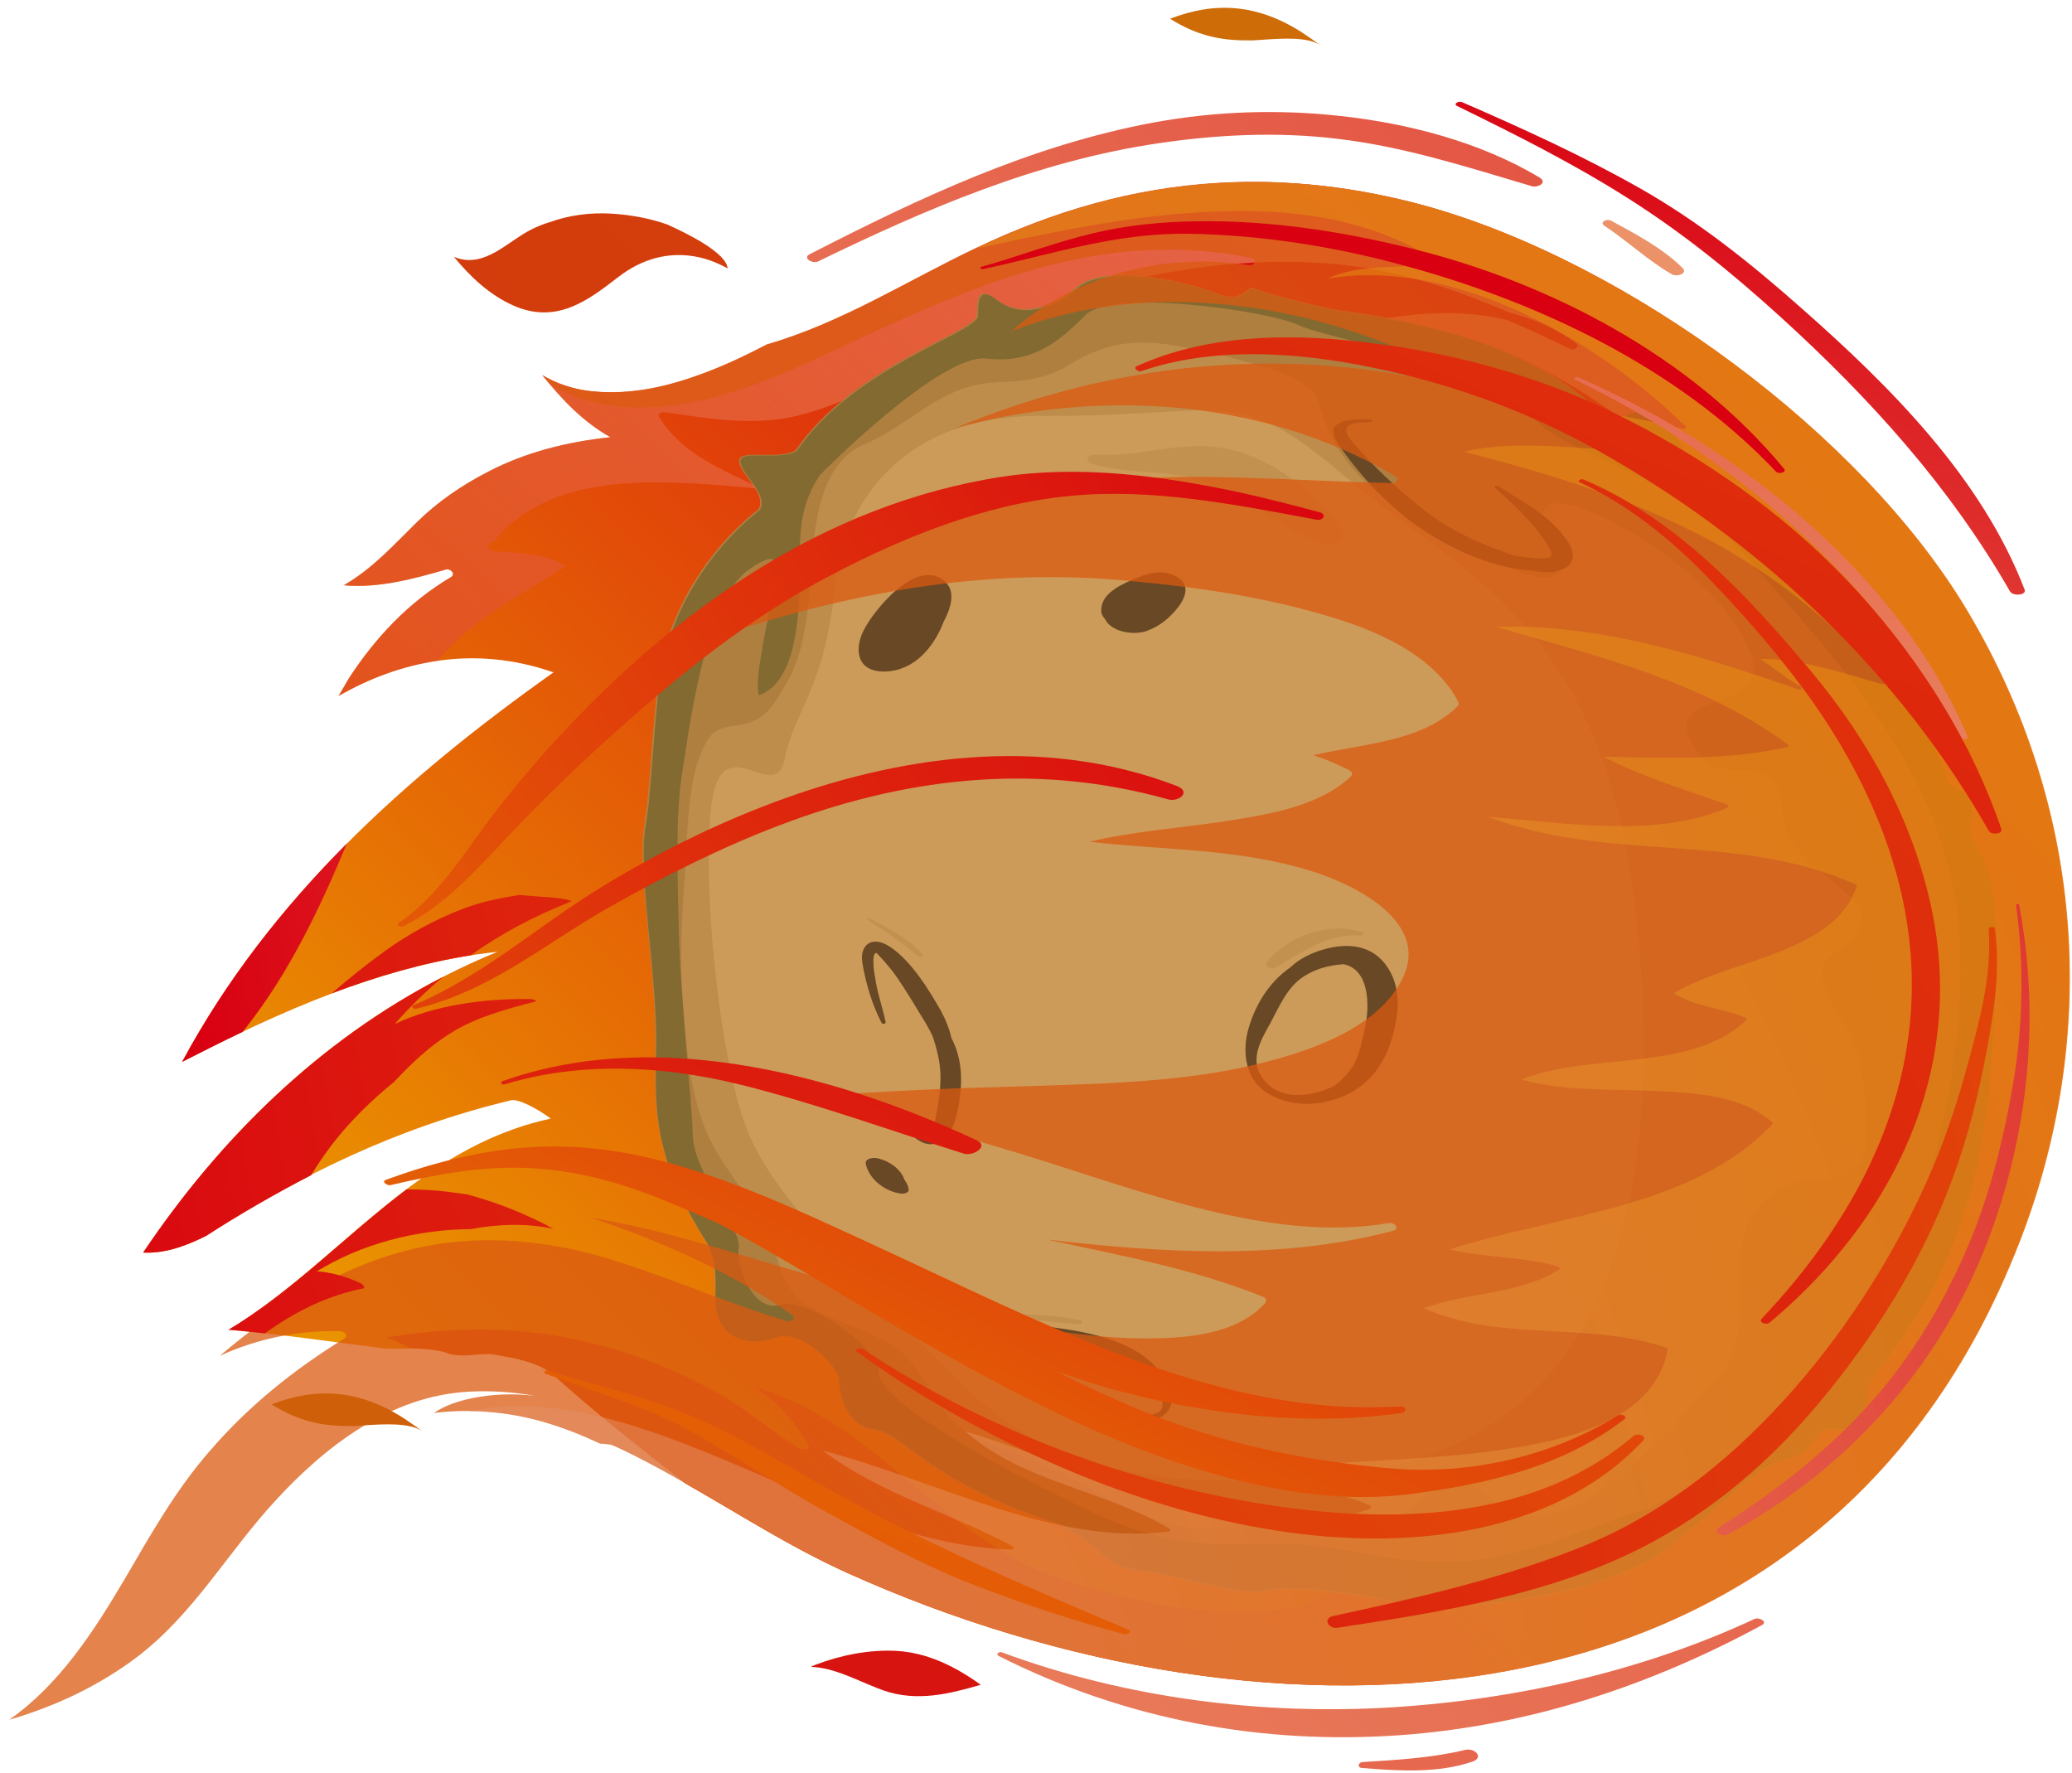 <svg width="187" height="160" viewBox="0 0 187 160" fill="none" xmlns="http://www.w3.org/2000/svg">
<path d="M44.485 122.216C43.26 122.06 41.486 122.637 40.158 122.023C37.892 121.468 36.3 121.801 34.606 121.675C29.707 121.053 25.276 120.402 20.663 119.995C30.509 114.022 37.447 103.579 49.708 100.944C48.563 100.086 46.663 99.042 46.011 99.316C35.627 101.833 27.064 106.096 18.524 111.521C17.035 112.312 15.078 113.134 12.914 113.038C20.769 101.373 31.382 91.397 44.902 85.89C34.679 87.001 25.177 91.323 16.431 95.83C24.32 81.139 36.605 70.126 49.954 60.675C42.724 58.152 36.043 59.667 30.559 62.805C30.868 62.274 31.177 61.742 31.487 61.211C33.859 57.571 36.851 54.357 40.716 52.066C41.134 51.807 40.681 51.277 40.233 51.398C37.438 52.203 34.213 53.104 31.031 52.816C31.096 52.789 31.133 52.74 31.198 52.713C33.679 51.253 35.601 49.108 37.63 47.118C39.502 45.278 41.709 43.766 44.101 42.545C47.404 40.824 51.163 39.866 55.093 39.455C52.699 38.117 50.752 36.123 48.959 33.862C50.224 34.62 51.719 35.131 53.33 35.308C56.965 35.707 60.417 34.861 63.533 33.688C65.511 32.958 67.402 32.047 69.234 31.094C76.029 29.13 81.997 25.287 88.236 22.334C94.969 19.14 102.145 16.966 110.04 16.514C116.17 16.151 122.548 16.889 128.766 18.614C147.053 23.743 168.013 39.198 177.497 55.051C188.428 73.325 189.302 93.979 182.25 112.085C164.435 157.953 114.361 159.017 76.498 141.953C71.387 139.646 66.685 136.615 61.828 133.85C57.752 130.64 53.686 127.476 49.83 123.973C48.446 122.896 46.466 122.556 44.485 122.216Z" fill="url(#paint0_linear_1549_1902)"/>
<path opacity="0.5" d="M44.485 122.216C43.26 122.06 41.485 122.637 40.157 122.023C38.949 121.727 37.942 121.697 37.012 121.686C36.327 121.287 35.588 120.962 34.84 120.706C40.255 119.806 45.928 119.635 51.666 120.809C55.157 121.519 58.601 122.652 61.93 124.233C63.847 125.136 65.69 126.137 67.425 127.4C68.988 128.535 70.534 129.694 72.189 130.706C72.465 130.875 73.187 130.806 72.943 130.356C71.766 128.29 70.133 126.531 68.171 125.213C74.114 126.769 78.984 131.185 83.77 135.118C86.34 137.237 88.983 139.257 91.908 140.841C93.855 141.882 95.918 142.589 98.007 143.202C102.79 144.576 107.847 145.583 112.676 145.465C116.602 145.357 120.891 144.528 122.723 141.132C122.859 140.89 122.62 140.673 122.365 140.596C120.077 139.949 117.556 139.317 115.453 138.007C115.177 137.838 114.948 137.666 114.672 137.497C120.023 139.068 125.934 138.579 130.9 137.8C138.613 136.639 145.712 133.911 151.411 129.294C151.753 129.016 151.277 128.697 150.985 128.669C147.943 128.372 144.934 128.748 141.872 128.359C140.157 128.142 138.354 127.744 136.785 126.796C136.261 126.48 135.634 126.124 135.239 125.637C134.411 124.595 135.796 124.298 136.545 124.135C136.769 124.074 136.861 123.952 136.83 123.814C143.089 121.907 149.023 119.183 154.177 115.53C159.99 111.418 164.888 106.199 168.235 100.008C171.508 93.915 173.768 86.908 173.257 79.541C173.025 75.856 172.285 72.133 171.039 68.488C169.715 64.709 167.814 61.223 165.65 57.729C163.078 53.587 160.084 49.471 156.263 46.338C156.271 46.268 156.251 46.176 156.136 46.09C151.225 41.49 146.005 37.003 140.049 33.795C135.119 31.127 129.993 29.496 124.716 28.782C128.295 28.184 132.313 27.954 136.043 28.882C137.939 29.693 139.826 30.575 141.696 31.48C142.094 31.665 142.669 31.256 142.193 30.937C140.372 29.61 138.372 28.758 136.303 28.237C131.356 26.129 126.332 24.422 121.096 23.891C113.806 23.118 106.457 24.093 99.78 25.84C93.038 27.615 87.089 30.48 81.136 33.648C78.094 35.259 74.94 36.901 71.439 37.633C67.732 38.402 63.904 37.783 60.011 37.191C59.766 37.16 59.27 37.284 59.493 37.642C61.59 41.047 65.301 42.418 68.727 44.11C60.254 43.365 50.421 42.286 44.92 48.427C44.865 48.5 44.792 48.598 44.841 48.711C44.609 48.842 44.377 48.973 44.144 49.104C43.773 49.36 44.296 49.676 44.57 49.729C46.689 49.944 49.093 49.839 51.016 51.091C49.773 51.914 48.472 52.694 47.218 53.471C44.395 55.208 41.538 57.11 39.463 59.638C36.258 60.096 33.254 61.239 30.559 62.805C30.868 62.274 31.177 61.742 31.486 61.211C33.858 57.571 36.85 54.357 40.715 52.066C41.133 51.807 40.681 51.277 40.232 51.398C37.438 52.203 34.213 53.104 31.03 52.816C31.096 52.789 31.132 52.74 31.198 52.713C33.678 51.253 35.601 49.108 37.63 47.118C39.502 45.278 41.709 43.766 44.1 42.545C47.403 40.824 51.163 39.866 55.093 39.455C52.698 38.117 50.751 36.123 48.959 33.862C50.224 34.62 51.718 35.131 53.329 35.308C56.965 35.707 60.416 34.861 63.533 33.688C65.511 32.958 67.401 32.047 69.234 31.094C76.028 29.13 81.996 25.287 88.236 22.334C94.969 19.14 102.144 16.966 110.04 16.514C116.17 16.151 122.547 16.889 128.765 18.614C147.052 23.743 168.013 39.198 177.496 55.051C188.427 73.325 189.301 93.979 182.249 112.085C164.434 157.953 114.36 159.017 76.497 141.953C71.386 139.646 66.684 136.615 61.827 133.85C57.751 130.64 53.685 127.476 49.829 123.973C48.445 122.896 46.465 122.556 44.485 122.216Z" fill="url(#paint1_linear_1549_1902)"/>
<path d="M68.434 45.99C68.434 45.99 60.693 51.481 59.352 61.734C58.634 68.713 58.706 70.942 58.129 74.632C57.553 78.321 58.971 86.445 59.126 92.439C59.328 98.43 58.058 103.163 63.682 112C64.52 113.506 64.521 114.995 64.538 116.344C64.519 117.322 64.527 118.206 64.825 119.001C65.575 120.862 67.703 121.542 69.99 120.7C72.276 119.858 75.652 123.344 75.693 124.482C75.724 125.574 76.294 128.749 78.837 129.054C81.428 129.356 84.133 134.095 95.641 137.65C99.416 139.413 99.239 141.379 102.979 141.818C106.719 142.257 111.888 144.188 114.424 143.609C116.959 143.031 123.756 144.045 126.572 144.821C129.388 145.597 146.566 144.514 151.975 138.495C156.314 135.453 157.633 132.74 161.092 131.824C164.552 130.908 163.335 128.774 165.436 129.014C167.537 129.254 168.24 128.674 168.575 125.186C168.974 123.462 177.626 116.518 179.413 98.814C180.987 81.752 179.711 78.505 178.249 76.34C177.678 75.492 177.738 74.697 177.826 73.924C177.944 72.753 178.036 71.677 175.752 70.727C174.461 65.713 164.593 47.511 152.307 41.654C151.271 38.206 146.971 35.057 145.956 38.913C143.07 35.489 137.308 30.175 120.733 28.009C116.061 27.024 113.933 26.344 113.223 26.04C112.512 25.735 112.113 27.459 109.981 26.547C107.848 25.634 99.894 23.599 97.158 25.936C94.422 28.272 91.661 28.377 89.991 27.086C88.321 25.795 88.135 26.877 88.175 28.434C88.215 29.99 77.134 32.899 71.807 40.658C70.209 41.596 66.682 40.516 66.712 41.608C66.696 42.702 69.327 44.561 68.434 45.99Z" fill="#BE8D4C"/>
<path opacity="0.6" d="M75.709 124.458C75.678 123.366 72.32 119.855 70.005 120.675C67.719 121.518 65.591 120.838 64.84 118.977C64.524 118.206 64.534 117.298 64.553 116.319C64.564 114.992 64.563 113.503 63.697 111.975C58.073 103.139 59.325 98.43 59.141 92.415C58.939 86.424 57.568 78.297 58.144 74.607C58.721 70.918 58.649 68.689 59.367 61.709C60.69 51.481 68.449 45.965 68.449 45.965C69.342 44.536 66.711 42.678 66.699 41.562C66.668 40.47 70.166 41.529 71.793 40.612C77.139 32.829 88.22 29.92 88.161 28.388C88.121 26.831 88.307 25.749 89.977 27.04C91.647 28.331 94.455 28.224 97.145 25.89C99.881 23.553 107.834 25.588 109.967 26.501C112.1 27.413 112.498 25.689 113.209 25.994C113.92 26.298 116.03 27.003 120.719 27.963C137.294 30.129 143.056 35.443 145.943 38.868C146.996 35.078 151.268 38.206 152.304 41.654C164.59 47.511 174.429 65.691 175.767 70.703C178.051 71.652 177.959 72.728 177.841 73.899C177.771 74.648 177.693 75.468 178.265 76.316C179.726 78.481 181.002 81.728 179.428 98.79C177.641 116.493 168.989 123.438 168.59 125.162C168.236 128.674 167.552 129.229 165.451 128.989C163.35 128.75 164.567 130.883 161.107 131.8C157.648 132.716 156.329 135.428 151.99 138.471C146.599 144.465 129.403 145.573 126.587 144.797C123.771 144.02 116.974 143.006 114.439 143.585C111.903 144.164 106.734 142.233 102.994 141.794C99.254 141.355 99.431 139.389 95.656 137.626C84.149 134.07 81.443 129.331 78.853 129.029C76.309 128.724 75.739 125.549 75.709 124.458ZM87.783 129.583C89.483 130.476 91.277 130.945 93.04 131.695C94.86 132.487 96.589 133.402 98.346 134.338C101.537 136.045 105.489 138.169 108.998 137.901C110.753 137.768 112.312 137.181 114.007 136.888C115.768 136.567 117.529 136.782 119.385 136.99C122.098 137.308 125.413 137.657 127.467 135.992C128.356 135.285 129.027 134.032 130.164 133.588C131.853 132.947 133.564 134.421 134.883 135.524C138.963 138.967 144.437 134.829 147.025 132.571C148.956 130.891 150.734 129.057 152.408 127.183C153.742 125.702 155.406 124.318 156.235 122.497C158.137 118.352 155.581 112.579 158.696 108.962C159.753 107.732 161.21 106.803 162.945 106.577C164.191 106.405 165.63 106.454 166.719 105.897C168.795 104.859 168.51 102.317 168.365 100.185C168.19 97.497 167.987 94.788 166.378 92.283C165.399 90.786 163.81 88.373 164.748 86.825C165.303 85.906 166.462 85.553 167.132 84.72C167.673 84.057 168.304 83.157 167.89 82.159C167.468 81.232 166.599 80.542 165.806 79.871C164.362 78.635 162.361 77.249 161.482 75.559C160.731 74.118 161.005 72.797 160.47 71.365C159.585 68.908 157.14 69.783 155.308 69.364C153.779 69.018 151.774 66.445 152.291 65.04C152.683 63.922 154.209 63.616 155.235 63.202C156.942 62.536 158.96 61.455 158.127 59.227C156.976 56.112 154.354 53.229 151.661 51.095C149.466 49.372 147.095 47.823 144.591 46.632C143.443 46.076 140.105 44.564 139.345 46.055C138.54 47.665 141.655 49.353 140.912 51.238C140.303 52.766 137.662 51.815 136.383 51.314C132.454 49.817 128.555 47.503 125.095 45.022C122.569 43.204 120.739 40.992 119.671 38.244C119.373 37.449 119.151 36.671 118.872 35.851C118.792 35.6 118.704 35.42 118.475 35.248C117.442 34.359 116.114 33.745 114.838 33.36C111.718 32.394 108.344 31.466 105.206 31.059C101.852 30.642 99.4 31.169 96.763 32.778C95.026 33.842 93.371 34.318 91.184 34.433C89.888 34.492 88.639 34.547 87.434 34.902C84.013 35.886 81.518 38.556 78.313 39.968C72.929 41.96 73.502 50.138 72.894 55.062C72.603 57.477 72.077 59.907 70.82 61.941C70.254 62.814 69.784 63.798 68.961 64.478C68.138 65.158 67.306 65.374 66.171 65.515C64.878 65.69 64.217 66.034 63.638 67.164C62.985 68.392 62.627 69.764 62.419 71.173C61.984 73.9 61.955 76.74 61.775 79.544C61.525 83.097 61.358 86.597 61.627 90.234C61.906 93.916 62.165 98.041 63.581 101.698C64.838 104.969 67.388 107.531 69.074 110.589C70.4 112.995 70.021 115.765 72.576 117.605C75.607 119.764 79.765 119.944 82.249 122.951C83.908 125.15 85.18 128.165 87.783 129.583Z" fill="#A5773A"/>
<path d="M75.711 124.457C75.693 123.527 73.234 120.843 71.105 120.582C70.738 120.535 70.362 120.559 70.036 120.696C69.177 121.006 68.39 121.102 67.636 121.034C66.365 120.881 65.326 120.179 64.871 118.997L64.861 118.952C64.653 118.453 64.595 117.875 64.584 117.294C64.598 117.037 64.564 116.783 64.578 116.526L64.597 116.502L64.594 116.386C64.598 116.083 64.591 115.734 64.584 115.386C64.564 114.34 64.4 113.187 63.767 112.063L63.739 112.042L63.7 111.974C60.025 106.203 59.316 102.199 59.205 98.413C59.176 97.438 59.195 96.459 59.213 95.481C59.232 94.502 59.25 93.524 59.211 92.502C59.097 88.601 58.449 83.802 58.194 79.909C58.134 79.214 58.102 78.542 58.098 77.89L58.117 77.866C58.073 76.612 58.1 75.563 58.243 74.717L58.261 74.692C58.838 71.003 58.766 68.773 59.484 61.794C60.807 51.566 68.566 46.05 68.566 46.05C68.684 45.834 68.755 45.62 68.75 45.387C68.716 44.598 68.051 43.756 67.5 43C67.124 42.488 66.833 42.041 66.816 41.647C66.785 40.555 70.283 41.614 71.91 40.697C77.256 32.914 88.337 30.005 88.278 28.473C88.266 27.357 88.334 26.491 88.993 26.566C89.238 26.597 89.608 26.76 90.076 27.149C90.648 27.579 91.33 27.861 92.065 27.955C93.582 28.138 95.432 27.579 97.243 25.999C98.537 24.871 101.11 24.778 103.625 25.062C106.31 25.358 108.985 26.143 110.066 26.61C110.407 26.751 110.709 26.825 110.954 26.856C112.226 27.009 112.667 26.004 113.185 26.087L113.308 26.103C114.019 26.407 116.128 27.112 120.818 28.073C137.393 30.238 143.155 35.552 146.041 38.977C146.4 37.605 147.217 37.111 148.122 37.217C149.761 37.416 151.775 39.5 152.41 41.693C164.696 47.55 174.535 65.731 175.874 70.742L175.931 70.785C177.59 71.495 177.953 72.263 177.969 73.076C177.984 73.355 177.951 73.636 177.919 73.917L177.883 73.966C177.851 74.247 177.837 74.504 177.852 74.782C177.861 75.247 177.974 75.752 178.275 76.245L178.304 76.266C179.194 77.583 180.008 79.3 180.161 84.223C180.232 87.406 180.076 91.907 179.491 98.529L179.473 98.553L179.457 98.694C177.67 116.398 169.018 123.342 168.619 125.066C168.265 128.579 167.581 129.134 165.48 128.894C163.379 128.654 164.596 130.788 161.136 131.704C157.677 132.62 156.358 135.333 152.019 138.375C146.95 144 131.533 145.298 127.304 144.797C127.012 144.769 126.785 144.714 126.634 144.677C125.217 144.301 122.83 143.846 120.456 143.554C118.082 143.261 115.777 143.174 114.486 143.465C113.849 143.598 113.041 143.602 112.137 143.497C109.424 143.179 105.829 142.01 103.023 141.698C99.283 141.259 99.46 139.293 95.685 137.53C84.177 133.975 81.472 129.236 78.881 128.934C76.311 128.723 75.742 125.548 75.711 124.457ZM70.373 117.743C72.784 117.032 79.224 121.443 79.269 123.767C79.343 126.112 87.174 130.994 98.16 136.257C109.147 141.521 111.481 137.814 123.078 140.177C134.675 142.541 140.129 138.846 147.07 136.686C153.982 134.505 157.675 129.642 164.142 124.418C170.61 119.193 177.095 102.38 176.942 86.427C176.956 86.17 176.923 85.916 176.918 85.684C176.455 70.147 165.53 59.434 158.029 50.716C150.431 41.888 139.943 40.967 138.054 37.107C136.182 33.223 120.052 30.704 117.225 29.346C114.379 28.013 100.374 26.058 97.977 28.419C95.608 30.803 93.232 32.837 89.031 32.358C84.83 31.878 73.992 42.869 73.992 42.869C72.35 45.416 72.089 47.434 72.178 51.965C72.125 55.017 72.017 61.539 68.479 62.739C68.427 62.51 68.394 62.256 68.397 61.953C68.368 61.397 68.448 60.694 68.581 59.801C69.213 55.619 70.132 52.606 70.086 51.236C70.037 50.169 69.435 50.137 67.617 51.369C63.519 54.21 62.139 66.304 61.542 69.901C60.963 73.475 61.14 79.141 61.288 84.786C61.465 90.452 62.425 99.187 62.528 102.508C62.628 105.713 66.624 110.58 66.697 112.39L66.672 112.601C66.638 112.766 66.632 112.953 66.637 113.185C66.759 115.109 68.233 118.39 70.373 117.743Z" fill="#836A31"/>
<path opacity="0.3" d="M75.413 52.18C75.413 52.18 76.675 37.441 94.046 37.532C111.416 37.623 111.306 34.373 121.82 43.366C132.335 52.359 145.69 56.194 147.983 85.926C150.246 115.637 141.219 131.727 118.778 133.328C96.356 134.905 91.079 129.421 82.992 121.065C76.076 113.893 70.335 108.251 67.775 102.782C65.215 97.312 63.394 81.558 64.142 73.227C64.92 64.918 69.907 72.934 70.817 68.502C71.698 64.048 74.671 61.813 75.413 52.18Z" fill="#F0BD79"/>
<path d="M120.772 40.059C119.204 37.738 122.269 37.824 123.68 37.851C123.896 37.861 123.937 38.044 123.731 38.08C123.15 38.14 121.408 38.017 121.51 38.895C121.579 39.519 122.478 40.347 122.892 40.809C124.737 42.88 126.783 44.682 128.997 46.381C131 47.883 133.437 48.986 135.766 49.817C136.049 49.915 136.286 50.017 136.57 50.115C137.467 50.291 138.371 50.397 139.273 50.387C140.298 50.392 140.137 49.89 139.595 49.063C138.45 47.251 136.573 45.461 134.919 44.03C134.747 43.901 135.074 43.764 135.188 43.85C137.502 45.356 140.121 46.633 141.587 49.031C142.324 50.194 141.928 51.08 140.779 51.478C140.07 51.709 139.251 51.668 138.43 51.51C135.005 51.307 131.508 49.829 128.5 47.878C125.471 45.836 122.765 43.005 120.772 40.059Z" fill="#684825"/>
<path d="M112.582 93.186C113.183 90.774 114.532 88.618 116.47 87.286C117.291 86.49 118.456 85.951 119.465 85.678C121.521 85.083 123.873 85.167 125.269 87.359C126.549 89.35 126.19 91.676 125.663 93.571C125.057 95.749 123.842 97.548 121.871 98.626C119.853 99.708 116.919 100.102 114.571 98.761C112.385 97.503 112.149 95.074 112.582 93.186ZM117.699 88.093C116.158 89.074 115.459 90.84 114.634 92.358C113.889 93.708 112.732 95.549 113.892 97.222C115.479 99.518 118.559 98.928 120.439 97.972C120.967 97.567 121.437 97.118 121.877 96.532C122.665 95.481 122.864 94.143 123.168 92.844C123.645 90.836 123.626 87.463 121.24 87.009C119.954 87.113 118.803 87.395 117.699 88.093Z" fill="#684825"/>
<path d="M89.096 119.61C90.097 118.872 92.1 119.421 93.325 119.576C96.697 119.969 101.576 120.498 104.215 123.241C105.769 124.864 106.594 127.163 104.412 128.045C102.538 128.814 98.764 127.587 97.431 125.786C97.094 125.342 98.033 125.283 98.29 125.476C99.854 126.61 101.662 127.776 103.55 127.704C106.47 127.566 104.005 124.534 102.785 123.657C100.774 122.224 97.727 121.695 95.463 121.256C94.369 121.046 93.238 120.885 92.135 120.745C91.645 120.683 91.127 120.599 90.637 120.537C89.629 120.391 89.725 121.455 90.197 122.077C90.332 122.255 89.957 122.278 89.842 122.193C88.833 121.512 88.114 120.324 89.096 119.61Z" fill="#684825"/>
<path d="M81.709 101.438C81.608 101.096 82.2 101.082 82.437 101.183C82.939 101.407 83.199 101.717 83.563 102.066C84.177 102.679 84.35 101.435 84.408 101.059C84.691 99.668 84.935 98.21 84.869 96.748C84.809 95.635 84.515 94.537 84.156 93.466C83.98 93.105 83.785 92.768 83.58 92.385C82.61 90.818 81.705 89.223 80.603 87.71C80.401 87.443 79.198 86.007 79.076 85.991C78.616 86.067 78.916 87.933 78.978 88.208C79.164 89.569 79.651 90.888 79.931 92.243C79.962 92.381 79.644 92.447 79.566 92.313C78.687 90.623 78.132 88.68 77.835 86.93C77.55 85.343 78.629 84.321 80.334 85.447C82.267 86.744 83.811 89.276 84.911 91.208C85.31 91.927 85.675 92.812 85.881 93.729L85.91 93.751C86.848 95.6 86.869 97.599 86.566 99.433C86.314 100.962 85.981 102.658 84.365 103.202C83.319 103.524 81.943 102.378 81.709 101.438Z" fill="#684825"/>
<path d="M99.738 55.882C99.517 55.64 99.351 55.325 99.391 54.973C99.437 53.481 101.348 52.662 102.569 52.166C103.697 51.677 105.249 51.276 106.49 52.245C107.502 53.042 106.755 54.276 106.251 54.889C105.526 55.796 104.601 56.553 103.452 56.951C102.416 57.319 100.344 57.1 99.738 55.882Z" fill="#684825"/>
<path d="M78.143 105.06C78.019 104.509 78.836 104.435 79.213 104.527C80.243 104.765 81.281 105.467 81.62 106.446C81.793 106.691 81.949 106.961 82.003 107.306C82.075 107.627 81.644 107.724 81.381 107.718C79.969 107.574 78.462 106.482 78.143 105.06Z" fill="#684825"/>
<path d="M77.899 56.979C78.701 55.253 82.746 50.158 85.292 52.487C86.278 53.379 85.827 54.874 85.156 56.126C84.316 58.32 82.573 60.524 79.877 60.601C77.294 60.647 77.122 58.611 77.899 56.979Z" fill="#684825"/>
<g opacity="0.7">
<path d="M114.3 86.841C116.071 84.659 119.603 83.11 122.846 84.092C123.148 84.166 123.04 84.428 122.777 84.422C119.691 84.244 117.441 85.992 115.099 87.326C114.801 87.484 114.007 87.232 114.3 86.841Z" fill="#BE8D4C"/>
<path d="M78.285 82.993C78.17 82.907 78.366 82.825 78.47 82.865C80.152 83.783 82.011 84.643 83.271 86.123C83.463 86.343 82.939 86.446 82.785 86.293C81.397 84.984 79.856 84.058 78.285 82.993Z" fill="#BE8D4C"/>
<path d="M89.213 118.44C90.62 118.77 92.12 118.559 93.569 118.654C94.849 118.736 96.139 118.864 97.431 119.108C97.856 119.198 97.693 119.534 97.355 119.509C95.905 119.414 94.454 119.203 92.976 119.087C91.667 118.983 90.418 119.039 89.15 118.583C89.017 118.522 89.138 118.421 89.213 118.44Z" fill="#BE8D4C"/>
<path d="M98.806 41.026C103.079 41.291 106.963 39.511 111.308 40.633C115.219 41.619 118.8 44.535 121.083 47.811C121.963 49.082 119.54 49.211 118.811 48.932C115.39 47.472 112.433 44.797 108.959 43.526C105.56 42.275 101.992 42.919 98.512 41.835C97.754 41.534 98.298 40.988 98.806 41.026Z" fill="#BE8D4C"/>
</g>
<path d="M11.26 142.484C13.616 138.45 15.877 134.422 18.966 130.899C22.403 126.913 26.492 123.607 31.052 120.806C31.452 120.572 31.143 120.149 30.71 120.13C26.996 120.015 23.177 120.814 19.832 122.352C25.177 117.85 31.179 113.841 38.483 112.45C43.661 111.448 49.14 111.894 54.566 113.483C60.124 115.134 65.53 117.585 71.088 119.236C71.466 119.328 71.9 118.928 71.452 118.631C65.811 114.705 59.659 111.999 53.33 109.885C59.628 110.907 65.9 112.978 72.139 114.795C77.177 116.246 82.267 117.507 87.374 118.627C92.574 119.742 97.913 120.732 103.111 120.776C107.069 120.806 111.648 120.424 114.177 117.588C114.352 117.415 114.291 117.139 113.978 117.019C107.622 114.465 101 113.277 94.469 111.851C105.151 113.108 115.755 113.696 125.732 111.066C126.34 110.911 125.914 110.287 125.361 110.368C114.777 112.199 102.954 107.453 92.374 104.211C86.086 102.281 79.792 100.537 73.482 98.934C79.704 98.449 85.978 98.192 92.225 98.031C99.692 97.793 107.349 97.659 114.38 95.796C118.944 94.601 124.636 92.497 126.655 88.135C128.864 83.342 122.784 80.002 118.405 78.626C111.748 76.533 105.013 76.749 98.315 75.961C102.244 75.015 106.44 74.727 110.469 74.124C114.47 73.499 119.09 72.766 121.931 70.05C122.125 69.852 121.998 69.604 121.732 69.481C120.688 68.966 119.608 68.499 118.529 68.148C123.076 67.093 128.28 66.951 131.535 63.744C131.637 63.668 131.682 63.549 131.622 63.389C131.407 62.961 131.174 62.557 130.893 62.156C127.86 57.972 122.015 56.107 117.368 54.911C111.936 53.509 106.424 52.809 100.964 52.339C87.379 51.195 74.839 53.964 62.879 58.045C71.243 52.678 80.123 47.813 90.147 45.18C95.879 43.678 101.796 43.003 107.991 43.031C113.875 43.055 119.776 43.474 125.68 43.59C125.991 43.594 126.331 43.2 125.922 42.97C113.533 35.701 98.664 35.196 86.203 38.634C99.87 32.932 115.638 30.868 131.639 34.931C131.988 35.002 132.469 34.599 132.003 34.326C119.275 27.032 103.485 25.072 91.286 29.89C96.615 25.11 104.801 22.663 112.701 23.933C113.267 24.013 113.48 23.372 112.857 23.248C99.715 20.68 88.624 25.451 77.949 30.383C73.013 32.672 68.016 35.221 62.472 36.291C58.184 37.12 53.343 37.077 49.515 34.549C49.323 34.329 49.149 34.084 48.928 33.842C50.193 34.599 51.688 35.11 53.298 35.288C56.934 35.687 60.386 34.841 63.502 33.667C65.48 32.937 67.37 32.027 69.203 31.074C75.998 29.11 81.966 25.266 88.205 22.313C94.938 19.119 102.113 16.945 110.009 16.494C116.139 16.13 122.516 16.868 128.735 18.594C147.021 23.723 167.982 39.178 177.465 55.03C188.396 73.305 189.271 93.959 182.219 112.064C164.404 157.933 114.33 158.997 76.467 141.932C69.877 138.974 63.929 134.742 57.483 131.472C56.705 131.079 55.927 130.686 55.14 130.363C54.82 130.314 54.481 130.288 54.142 130.263C52.52 129.505 50.9 128.862 49.218 128.363C45.777 127.347 42.417 127.117 39.172 127.508C40.155 126.794 41.519 126.406 42.586 126.175C44.431 125.803 46.318 125.731 48.249 125.958C46.316 125.614 44.358 125.482 42.406 125.582C35.175 125.921 29.262 130.646 24.955 135.315C20.582 140.012 17.497 145.674 12.264 149.611C8.902 152.127 5.009 153.978 0.832 155.195C5.357 152.024 8.467 147.221 11.26 142.484Z" fill="#DB5910" fill-opacity="0.75"/>
<path opacity="0.5" d="M65.816 131.924C74.042 135.385 82.527 139.573 91.272 139.836C91.413 139.827 91.588 139.653 91.398 139.549C85.766 136.507 79.464 134.833 74.274 130.902C84.619 133.624 95.054 139.504 105.499 138.217C105.639 138.208 105.692 138.019 105.559 137.958C99.672 134.42 92.424 133.83 87.116 129.162C98.952 132.697 112.185 140.332 123.644 136.142C123.775 136.087 123.734 135.904 123.601 135.842C120.651 134.469 117.212 134.523 114.404 132.723C117.485 132.133 120.744 132.02 123.917 131.844C127.813 131.598 131.719 131.398 135.543 130.831C141.484 129.945 149.326 128.194 150.507 121.79C150.515 121.72 150.447 121.631 150.372 121.612C143.144 119.206 135.607 121.147 128.488 118.06C132.444 116.6 137.157 116.815 140.722 114.566C140.871 114.486 140.689 114.312 140.585 114.272C137.334 113.36 134.038 113.521 130.818 112.747C140.729 109.609 152.804 109.01 159.94 101.463C159.977 101.415 160.003 101.32 159.946 101.277C157.153 98.8 152.883 98.651 149.627 98.461C145.629 98.247 141.339 98.541 137.304 97.423C143.683 94.88 152.453 96.84 157.595 92.071C157.696 91.995 157.619 91.86 157.514 91.82C155.421 90.975 152.994 90.872 151.071 89.621C154.035 87.875 157.601 87.115 160.827 85.794C163.727 84.611 166.581 83.011 167.565 79.971C167.591 79.876 167.505 79.812 167.43 79.793C156.668 75.004 145.202 77.891 134.34 73.713C141.56 74.281 149.529 75.641 155.885 72.889C156.015 72.835 156.003 72.673 155.841 72.59C152.093 71.267 148.293 70.134 144.714 68.289C150.308 68.401 155.999 68.624 161.276 67.43C161.435 67.397 161.48 67.278 161.337 67.171C153.574 61.424 143.952 59.169 135.038 56.567C144.159 56.271 153.359 59.088 162.321 62.222C162.529 62.302 162.788 62.076 162.494 61.932C161.174 61.247 160.11 60.221 158.846 59.463C162.529 59.44 166.22 60.72 169.877 61.746C170.028 61.783 170.214 61.655 170.107 61.498C165.23 55.779 159.208 51.11 152.442 47.791C145.913 44.572 139.031 42.54 132.135 40.764C137.131 39.588 142.585 40.664 147.828 40.589C147.968 40.58 148.144 40.406 147.954 40.302C145.882 39.13 143.747 38.101 141.507 37.451C144.892 37.051 148.404 37.854 151.879 38.705C152.03 38.742 152.263 38.611 152.109 38.458C143.793 30.349 130.9 23.274 119.846 25.135C122.705 23.768 126.379 24.234 129.624 23.844C129.764 23.835 129.817 23.645 129.684 23.584C122.458 18.851 113.582 18.643 105.954 19.333C99.847 19.904 93.988 21.158 88.11 22.436C88.176 22.409 88.241 22.381 88.278 22.333C95.01 19.139 102.186 16.965 110.081 16.513C116.212 16.15 122.589 16.888 128.807 18.613C147.094 23.742 168.054 39.197 177.538 55.05C188.469 73.324 189.343 93.978 182.291 112.084C164.476 157.952 114.402 159.016 76.539 141.952C69.949 138.993 64.002 134.761 57.556 131.491C56.778 131.098 55.999 130.705 55.213 130.383C54.892 130.333 54.553 130.308 54.215 130.283C52.593 129.524 50.973 128.882 49.29 128.383C46.917 127.672 44.561 127.355 42.23 127.362C49.848 125.672 58.169 128.707 65.816 131.924Z" fill="url(#paint2_radial_1549_1902)"/>
<path d="M113.924 3.588C113.454 3.617 113.013 3.668 112.675 3.643C110.062 3.668 107.975 3.172 105.597 1.693C109.627 0.136 113.474 0.312 117.596 2.984C118.129 3.346 118.691 3.729 119.235 4.137C118.09 3.278 115.66 3.478 113.924 3.588Z" fill="url(#paint3_linear_1549_1902)"/>
<path d="M31.309 76.114C28.831 82.041 26.069 87.869 22.079 92.891C22.024 92.964 21.969 93.037 21.914 93.111C20.042 93.996 18.228 94.925 16.431 95.83C20.413 88.435 25.52 81.924 31.309 76.114Z" fill="url(#paint4_linear_1549_1902)"/>
<path d="M34.686 85.86C36.836 84.305 39.207 82.993 41.773 82.016C43.415 81.378 45.147 81.036 46.871 80.764C47.257 80.786 47.624 80.833 48.01 80.855C48.792 80.945 50.455 80.934 51.609 81.303C51.544 81.33 51.478 81.358 51.395 81.409C48.158 82.684 45.163 84.292 42.475 86.207C38.156 86.898 33.979 88.115 29.92 89.651C31.436 88.346 33.027 87.059 34.686 85.86Z" fill="url(#paint5_linear_1549_1902)"/>
<path d="M36.695 107.326C37.983 107.338 39.281 107.396 40.582 107.57C41.1 107.653 41.609 107.691 42.127 107.775C44.81 108.49 47.472 109.532 49.942 110.889C47.516 110.367 44.943 110.459 42.499 110.916C37.462 110.954 32.572 112.286 28.598 114.724C29.877 114.807 31.201 115.188 32.471 115.76C32.737 115.883 32.872 116.06 32.866 116.247C29.449 116.928 26.546 118.414 23.904 120.326C22.831 120.207 21.71 120.092 20.618 119.998C26.452 116.512 31.24 111.44 36.695 107.326Z" fill="url(#paint6_linear_1549_1902)"/>
<path d="M12.914 113.038C19.782 102.808 28.781 93.911 39.984 88.155C38.421 89.463 36.955 90.882 35.631 92.408C39.244 90.691 43.706 90.108 47.786 90.153C48.021 90.138 48.258 90.239 48.448 90.344C45.727 91.05 42.987 91.782 40.713 93.205C38.725 94.424 37.083 96.016 35.546 97.649C34.075 98.836 32.681 100.157 31.421 101.539C30.142 102.946 29.053 104.458 28.078 106.055C24.859 107.724 21.718 109.527 18.599 111.539C17.035 112.312 15.078 113.134 12.914 113.038Z" fill="url(#paint7_linear_1549_1902)"/>
<path d="M49.459 123.694C53.629 124.99 57.839 125.934 61.922 127.584C66.583 129.478 71.057 132.337 75.484 134.78C84.045 139.522 92.888 143.292 101.825 147.057C102.27 147.238 101.722 147.552 101.466 147.475C96.96 146.27 92.513 144.805 88.11 143.105C83.584 141.389 79.185 138.968 74.929 136.653C70.644 134.317 66.614 131.523 62.319 129.142C58.186 126.843 53.65 125.616 49.286 123.984C48.926 123.867 49.222 123.592 49.459 123.694Z" fill="url(#paint8_linear_1549_1902)"/>
<path d="M176.943 66.58C169.681 52.774 156.501 41.134 142.156 34.267C141.891 34.144 142.235 33.983 142.415 34.041C157.08 40.422 171.393 51.922 177.59 66.493C177.689 66.719 177.07 66.828 176.943 66.58Z" fill="url(#paint9_linear_1549_1902)"/>
<path d="M155.178 137.805C159.968 134.758 164.478 131.309 168.288 127.183C172.08 123.081 175.069 118.262 177.336 113.093C179.425 108.401 180.751 103.175 181.655 97.975C182.567 92.706 182.713 87.205 181.947 81.669C181.945 81.553 182.197 81.514 182.228 81.651C184.283 92.504 182.854 103.531 178.971 113.06C174.494 123.976 166.479 132.695 155.99 138.452C155.488 138.763 154.51 138.22 155.178 137.805Z" fill="url(#paint10_linear_1549_1902)"/>
<path d="M32.831 128.628C32.361 128.657 31.921 128.708 31.582 128.683C28.969 128.708 26.883 128.212 24.504 126.733C28.534 125.176 32.381 125.352 36.503 128.024C37.036 128.386 37.599 128.769 38.142 129.177C36.979 128.343 34.567 128.518 32.831 128.628Z" fill="url(#paint11_linear_1549_1902)"/>
<path d="M34.831 106.466C41.475 104.046 48.234 102.666 55.9 103.951C63.887 105.285 71.867 109.133 79.378 112.592C93.235 118.978 107.718 126.674 122.593 126.992C123.863 127.028 125.112 126.973 126.361 126.917C126.924 126.882 127.019 127.411 126.494 127.514C119.184 128.557 111.55 127.944 103.96 126.259C101.005 125.608 98.122 124.742 95.226 123.715C98.254 125.223 101.336 126.657 104.49 127.878C111.336 130.494 118.158 131.832 125.182 132.483C132.79 133.19 140.16 131.352 146.075 127.698C146.308 127.567 146.933 127.807 146.609 128.06C141.137 132.314 134.224 133.96 126.977 134.859C119.794 135.731 112.139 134.073 104.928 131.526C96.94 128.703 89.378 124.596 81.945 120.318C76.213 117.049 70.598 113.448 64.738 110.35C63.155 109.659 61.554 108.992 59.952 108.325C56.153 106.773 52.344 105.711 48.429 105.446C44.655 105.172 40.944 105.708 37.425 106.465C36.694 106.604 35.974 106.789 35.226 106.953C34.926 106.995 34.392 106.633 34.831 106.466Z" fill="url(#paint12_linear_1549_1902)"/>
<path d="M35.983 83.288C38.998 81.236 41.063 78.244 43.15 75.344C45.291 72.37 47.614 69.571 50.08 66.879C55.473 61.001 61.45 55.714 68.34 51.417C74.895 47.327 82.391 44.248 90.469 43.018C97.422 41.974 104.772 42.907 111.973 44.454C114.352 44.979 116.751 45.595 119.132 46.236C119.794 46.427 119.354 47.013 118.854 46.905C111.402 45.514 104.005 44.049 96.687 44.743C88.9 45.467 81.488 48.494 74.994 51.905C67.811 55.639 61.501 60.714 55.617 65.995C52.661 68.624 49.783 71.388 47.019 74.239C44.467 76.866 42.126 79.69 39.124 81.903C38.29 82.537 37.389 83.083 36.449 83.561C36.274 83.735 35.678 83.517 35.983 83.288Z" fill="url(#paint13_linear_1549_1902)"/>
<path d="M37.295 90.721C43.559 88.092 48.481 83.617 54.128 80.142C59.087 77.107 64.346 74.449 69.925 72.375C80.73 68.343 93.884 66.187 106.204 70.925C107.558 71.444 106.393 72.402 105.429 72.137C92.982 68.641 81.136 70.365 70.305 74.492C64.978 76.526 59.934 79.078 55.054 81.829C49.327 85.052 44.309 89.418 37.555 91.03C37.377 91.088 37.016 90.855 37.295 90.721Z" fill="url(#paint14_linear_1549_1902)"/>
<path d="M45.354 97.565C58.598 92.844 74.337 96.482 88.099 102.874C89.37 103.445 87.79 104.359 86.996 104.107C80.187 101.977 73.418 99.495 66.543 97.811C59.347 96.078 52.087 95.861 45.538 97.856C45.314 97.917 45.064 97.653 45.354 97.565Z" fill="url(#paint15_linear_1549_1902)"/>
<path d="M40.965 23.174C43.675 24.329 45.834 21.75 47.956 20.708C48.468 20.443 49.037 20.221 49.616 20.045C51.333 19.425 53.274 19.163 55.156 19.277C56.868 19.378 58.604 19.688 60.231 20.26C62.033 21.077 65.563 22.809 65.666 24.222C64.849 23.762 63.987 23.42 63.109 23.22C60.306 22.605 57.85 23.435 55.859 24.957C53.238 26.96 50.325 29.354 46.304 27.56C44.133 26.58 42.438 24.965 40.965 23.174Z" fill="url(#paint16_linear_1549_1902)"/>
<path d="M79.729 152.545C78.072 151.951 76.448 151.076 74.757 150.648C74.228 150.518 73.71 150.435 73.183 150.421C73.332 150.342 73.463 150.287 73.593 150.232C75.785 149.396 78.397 148.836 80.928 148.979C83.751 149.15 86.219 150.39 88.516 152.037C85.722 152.841 82.776 153.609 79.729 152.545Z" fill="url(#paint17_linear_1549_1902)"/>
<path d="M102.607 33.038C108.699 30.28 115.81 30.041 122.893 30.851C131.098 31.776 139.28 33.983 146.941 37.897C154.764 41.895 161.981 47.117 167.87 53.633C173.538 59.907 178.022 67.163 180.615 74.795C180.794 75.272 179.724 75.386 179.491 74.982C171.548 61.01 159.537 49.482 145.268 41.26C138.434 37.317 131.324 34.694 123.841 33.165C116.801 31.701 109.312 31.312 102.973 33.504C102.702 33.567 102.215 33.202 102.607 33.038Z" fill="url(#paint18_linear_1549_1902)"/>
<path d="M158.997 118.996C167.81 109.691 174.237 97.605 172.147 83.52C171.022 75.959 167.542 68.616 162.696 62.081C160.109 58.614 157.157 55.217 154.098 52.082C150.721 48.596 146.978 45.597 142.586 43.524C142.292 43.38 142.673 43.17 142.91 43.271C151.297 46.814 157.672 53.695 163.388 60.501C168.748 66.888 172.563 74.023 174.254 81.665C177.358 95.71 171.495 108.295 162.157 117.168C161.373 117.915 160.56 118.641 159.718 119.346C159.441 119.596 158.676 119.365 158.997 118.996Z" fill="url(#paint19_linear_1549_1902)"/>
<path d="M120.255 145.847C127.677 144.239 135.107 142.561 142.047 139.866C149.584 136.971 155.712 132.14 160.929 126.436C166.201 120.658 170.627 113.864 173.851 106.704C175.491 103.087 176.732 99.285 177.766 95.404C178.764 91.688 179.753 87.926 179.485 83.871C179.452 83.617 180.034 83.557 180.049 83.835C180.536 87.597 179.976 91.146 179.321 94.701C178.591 98.656 177.641 102.486 176.267 106.225C173.51 113.775 169.171 120.634 164.083 126.702C159.104 132.624 153.084 137.611 145.712 140.821C138.602 143.922 130.688 145.352 122.798 146.571C122.104 146.661 121.421 146.798 120.727 146.888C119.903 147.033 119.376 146.066 120.255 145.847Z" fill="url(#paint20_linear_1549_1902)"/>
<path d="M77.885 121.738C88.426 128.728 100.793 133.463 112.751 135.524C124.54 137.573 136.989 137.37 145.911 130.78C146.42 130.399 146.948 129.994 147.447 129.567C147.771 129.313 148.706 129.557 148.283 130.003C140.974 137.84 129.038 139.802 117.498 138.436C105.515 137.004 93.466 132.203 82.783 125.64C80.909 124.502 79.108 123.266 77.344 121.981C77.058 121.767 77.656 121.566 77.885 121.738Z" fill="url(#paint21_linear_1549_1902)"/>
<path d="M88.577 24.081C91.577 23.24 94.451 22.151 97.462 21.356C100.509 20.513 103.631 20.106 106.937 19.991C113.719 19.773 120.551 20.738 127.38 22.425C139.799 25.481 152.617 32.118 161.021 42.315C161.281 42.624 160.514 42.812 160.293 42.57C151.454 33.192 138.894 27.283 126.903 24.014C120.383 22.214 113.728 21.192 107.184 21.092C100.622 21.017 94.871 22.962 88.74 24.28C88.534 24.316 88.352 24.141 88.577 24.081Z" fill="url(#paint22_linear_1549_1902)"/>
<path d="M90.403 149.103C101.849 153.338 114.142 154.773 125.623 154.072C137.169 153.344 148.387 150.728 158.343 146.098C158.753 145.91 159.589 146.345 158.994 146.662C149.126 152.008 138.119 155.774 126.189 156.596C114.072 157.43 101.765 155.297 90.146 149.445C89.795 149.258 90.195 149.023 90.403 149.103Z" fill="url(#paint23_linear_1549_1902)"/>
<path d="M73.069 22.942C82.802 17.954 92.905 13.128 104.171 11.045C109.612 10.05 115.275 9.833 121.011 10.471C126.964 11.12 133.547 12.775 138.94 16.019C139.71 16.482 138.77 16.96 138.26 16.806C132.37 15.06 126.648 13.21 120.638 12.519C115.183 11.863 109.728 12.16 104.546 12.929C93.487 14.557 83.404 18.939 73.833 23.592C73.34 23.832 72.408 23.286 73.069 22.942Z" fill="url(#paint24_linear_1549_1902)"/>
<path d="M122.95 159.012C126.095 158.814 129.221 158.64 132.224 157.915C133.103 157.697 133.948 158.597 132.912 158.965C129.84 160.02 126.321 159.823 122.951 159.547C122.471 159.531 122.556 159.06 122.95 159.012Z" fill="url(#paint25_linear_1549_1902)"/>
<path d="M181.401 53.363C176.011 43.977 168.843 36.005 160.653 28.564C156.318 24.626 151.896 21.042 146.957 17.91C141.989 14.756 136.759 12.131 131.521 9.576C131.094 9.37 131.671 9.078 131.965 9.222C137.425 11.6 142.831 14.052 148.068 17.025C153.333 20.021 157.945 23.709 162.488 27.727C170.731 34.979 178.881 43.191 182.724 53.209C182.931 53.708 181.674 53.834 181.401 53.363Z" fill="url(#paint26_linear_1549_1902)"/>
<path d="M144.825 20.395C144.292 20.033 145.028 19.707 145.408 19.916C147.574 21.082 150.091 22.436 151.835 24.164C152.381 24.688 151.335 25.01 150.898 24.758C148.74 23.521 146.891 21.753 144.825 20.395Z" fill="url(#paint27_linear_1549_1902)"/>
<defs>
<linearGradient id="paint0_linear_1549_1902" x1="40.079" y1="126.204" x2="138.872" y2="30.021" gradientUnits="userSpaceOnUse">
<stop stop-color="#EA9300"/>
<stop offset="1" stop-color="#D90011"/>
</linearGradient>
<linearGradient id="paint1_linear_1549_1902" x1="49.28" y1="137.654" x2="145.188" y2="35.574" gradientUnits="userSpaceOnUse">
<stop stop-color="#D90011"/>
<stop offset="1" stop-color="#F2C888"/>
</linearGradient>
<radialGradient id="paint2_radial_1549_1902" cx="0" cy="0" r="1" gradientUnits="userSpaceOnUse" gradientTransform="translate(53.01 168.047) scale(160.186 192.724)">
<stop stop-color="#E28F81"/>
<stop offset="1" stop-color="#EA9300"/>
</radialGradient>
<linearGradient id="paint3_linear_1549_1902" x1="-1411.33" y1="673.509" x2="-451.994" y2="-804.94" gradientUnits="userSpaceOnUse">
<stop stop-color="#D90011"/>
<stop offset="0.999" stop-color="#CB8906"/>
</linearGradient>
<linearGradient id="paint4_linear_1549_1902" x1="52.724" y1="340.652" x2="206.438" y2="318.81" gradientUnits="userSpaceOnUse">
<stop stop-color="#D90011"/>
<stop offset="1" stop-color="#F2C888"/>
</linearGradient>
<linearGradient id="paint5_linear_1549_1902" x1="-1.838" y1="132.337" x2="245.879" y2="68.301" gradientUnits="userSpaceOnUse">
<stop stop-color="#D90011"/>
<stop offset="1" stop-color="#EA9300"/>
</linearGradient>
<linearGradient id="paint6_linear_1549_1902" x1="-7.2" y1="117.444" x2="242.054" y2="43.098" gradientUnits="userSpaceOnUse">
<stop stop-color="#D90011"/>
<stop offset="1" stop-color="#EA9300"/>
</linearGradient>
<linearGradient id="paint7_linear_1549_1902" x1="4.041" y1="154.177" x2="243.054" y2="116.888" gradientUnits="userSpaceOnUse">
<stop stop-color="#D90011"/>
<stop offset="1" stop-color="#EA9300"/>
</linearGradient>
<linearGradient id="paint8_linear_1549_1902" x1="-1130.03" y1="290.469" x2="-892.002" y2="-469.754" gradientUnits="userSpaceOnUse">
<stop stop-color="#D90011"/>
<stop offset="1" stop-color="#EA9300"/>
</linearGradient>
<linearGradient id="paint9_linear_1549_1902" x1="811.278" y1="-32.236" x2="760.106" y2="281.877" gradientUnits="userSpaceOnUse">
<stop stop-color="#D90011"/>
<stop offset="1" stop-color="#F2C888"/>
</linearGradient>
<linearGradient id="paint10_linear_1549_1902" x1="172.575" y1="-196.012" x2="-50.749" y2="-132.955" gradientUnits="userSpaceOnUse">
<stop stop-color="#D90011"/>
<stop offset="1" stop-color="#F2C888"/>
</linearGradient>
<linearGradient id="paint11_linear_1549_1902" x1="-997.488" y1="466.744" x2="-427.875" y2="-532.86" gradientUnits="userSpaceOnUse">
<stop stop-color="#D90011"/>
<stop offset="0.999" stop-color="#CB8906"/>
</linearGradient>
<linearGradient id="paint12_linear_1549_1902" x1="142.585" y1="68.138" x2="88.153" y2="182.292" gradientUnits="userSpaceOnUse">
<stop stop-color="#D90011"/>
<stop offset="1" stop-color="#EA9300"/>
</linearGradient>
<linearGradient id="paint13_linear_1549_1902" x1="118.321" y1="32.01" x2="-20.549" y2="112.363" gradientUnits="userSpaceOnUse">
<stop stop-color="#D90011"/>
<stop offset="1" stop-color="#EA9300"/>
</linearGradient>
<linearGradient id="paint14_linear_1549_1902" x1="117.738" y1="47.389" x2="-40.334" y2="172.695" gradientUnits="userSpaceOnUse">
<stop stop-color="#D90011"/>
<stop offset="1" stop-color="#EA9300"/>
</linearGradient>
<linearGradient id="paint15_linear_1549_1902" x1="139.793" y1="63.174" x2="-18.987" y2="351.566" gradientUnits="userSpaceOnUse">
<stop stop-color="#D90011"/>
<stop offset="1" stop-color="#EA9300"/>
</linearGradient>
<linearGradient id="paint16_linear_1549_1902" x1="-426.755" y1="444.83" x2="628.86" y2="-521.963" gradientUnits="userSpaceOnUse">
<stop stop-color="#D90011"/>
<stop offset="0.999" stop-color="#CB8906"/>
</linearGradient>
<linearGradient id="paint17_linear_1549_1902" x1="-183.82" y1="245.26" x2="913.148" y2="-1001.59" gradientUnits="userSpaceOnUse">
<stop stop-color="#D90011"/>
<stop offset="0.999" stop-color="#CB8906"/>
</linearGradient>
<linearGradient id="paint18_linear_1549_1902" x1="-9.376" y1="123.346" x2="171.632" y2="-302.988" gradientUnits="userSpaceOnUse">
<stop stop-color="#D90011"/>
<stop offset="1" stop-color="#EA9300"/>
</linearGradient>
<linearGradient id="paint19_linear_1549_1902" x1="41.556" y1="139.043" x2="391.041" y2="-124.961" gradientUnits="userSpaceOnUse">
<stop stop-color="#D90011"/>
<stop offset="1" stop-color="#EA9300"/>
</linearGradient>
<linearGradient id="paint20_linear_1549_1902" x1="52.622" y1="236.154" x2="374.113" y2="178.401" gradientUnits="userSpaceOnUse">
<stop stop-color="#D90011"/>
<stop offset="1" stop-color="#EA9300"/>
</linearGradient>
<linearGradient id="paint21_linear_1549_1902" x1="-134.766" y1="220.649" x2="220.847" y2="-170.561" gradientUnits="userSpaceOnUse">
<stop stop-color="#D90011"/>
<stop offset="1" stop-color="#EA9300"/>
</linearGradient>
<linearGradient id="paint22_linear_1549_1902" x1="157.613" y1="62.571" x2="71.653" y2="227.088" gradientUnits="userSpaceOnUse">
<stop stop-color="#D90011"/>
<stop offset="1" stop-color="#F2C888"/>
</linearGradient>
<linearGradient id="paint23_linear_1549_1902" x1="308.918" y1="-96.303" x2="-47.723" y2="308.867" gradientUnits="userSpaceOnUse">
<stop stop-color="#D90011"/>
<stop offset="1" stop-color="#F2C888"/>
</linearGradient>
<linearGradient id="paint24_linear_1549_1902" x1="274.53" y1="-165.927" x2="-133.847" y2="128.396" gradientUnits="userSpaceOnUse">
<stop stop-color="#D90011"/>
<stop offset="1" stop-color="#F2C888"/>
</linearGradient>
<linearGradient id="paint25_linear_1549_1902" x1="1029.15" y1="-1303.89" x2="-1430.92" y2="532.77" gradientUnits="userSpaceOnUse">
<stop stop-color="#D90011"/>
<stop offset="1" stop-color="#F2C888"/>
</linearGradient>
<linearGradient id="paint26_linear_1549_1902" x1="315.121" y1="50.3" x2="281.678" y2="181.418" gradientUnits="userSpaceOnUse">
<stop stop-color="#D90011"/>
<stop offset="1" stop-color="#F2C888"/>
</linearGradient>
<linearGradient id="paint27_linear_1549_1902" x1="7579.2" y1="-1882.8" x2="6500.26" y2="2812.65" gradientUnits="userSpaceOnUse">
<stop stop-color="#D90011"/>
<stop offset="1" stop-color="#F2C888"/>
</linearGradient>
</defs>
</svg>
